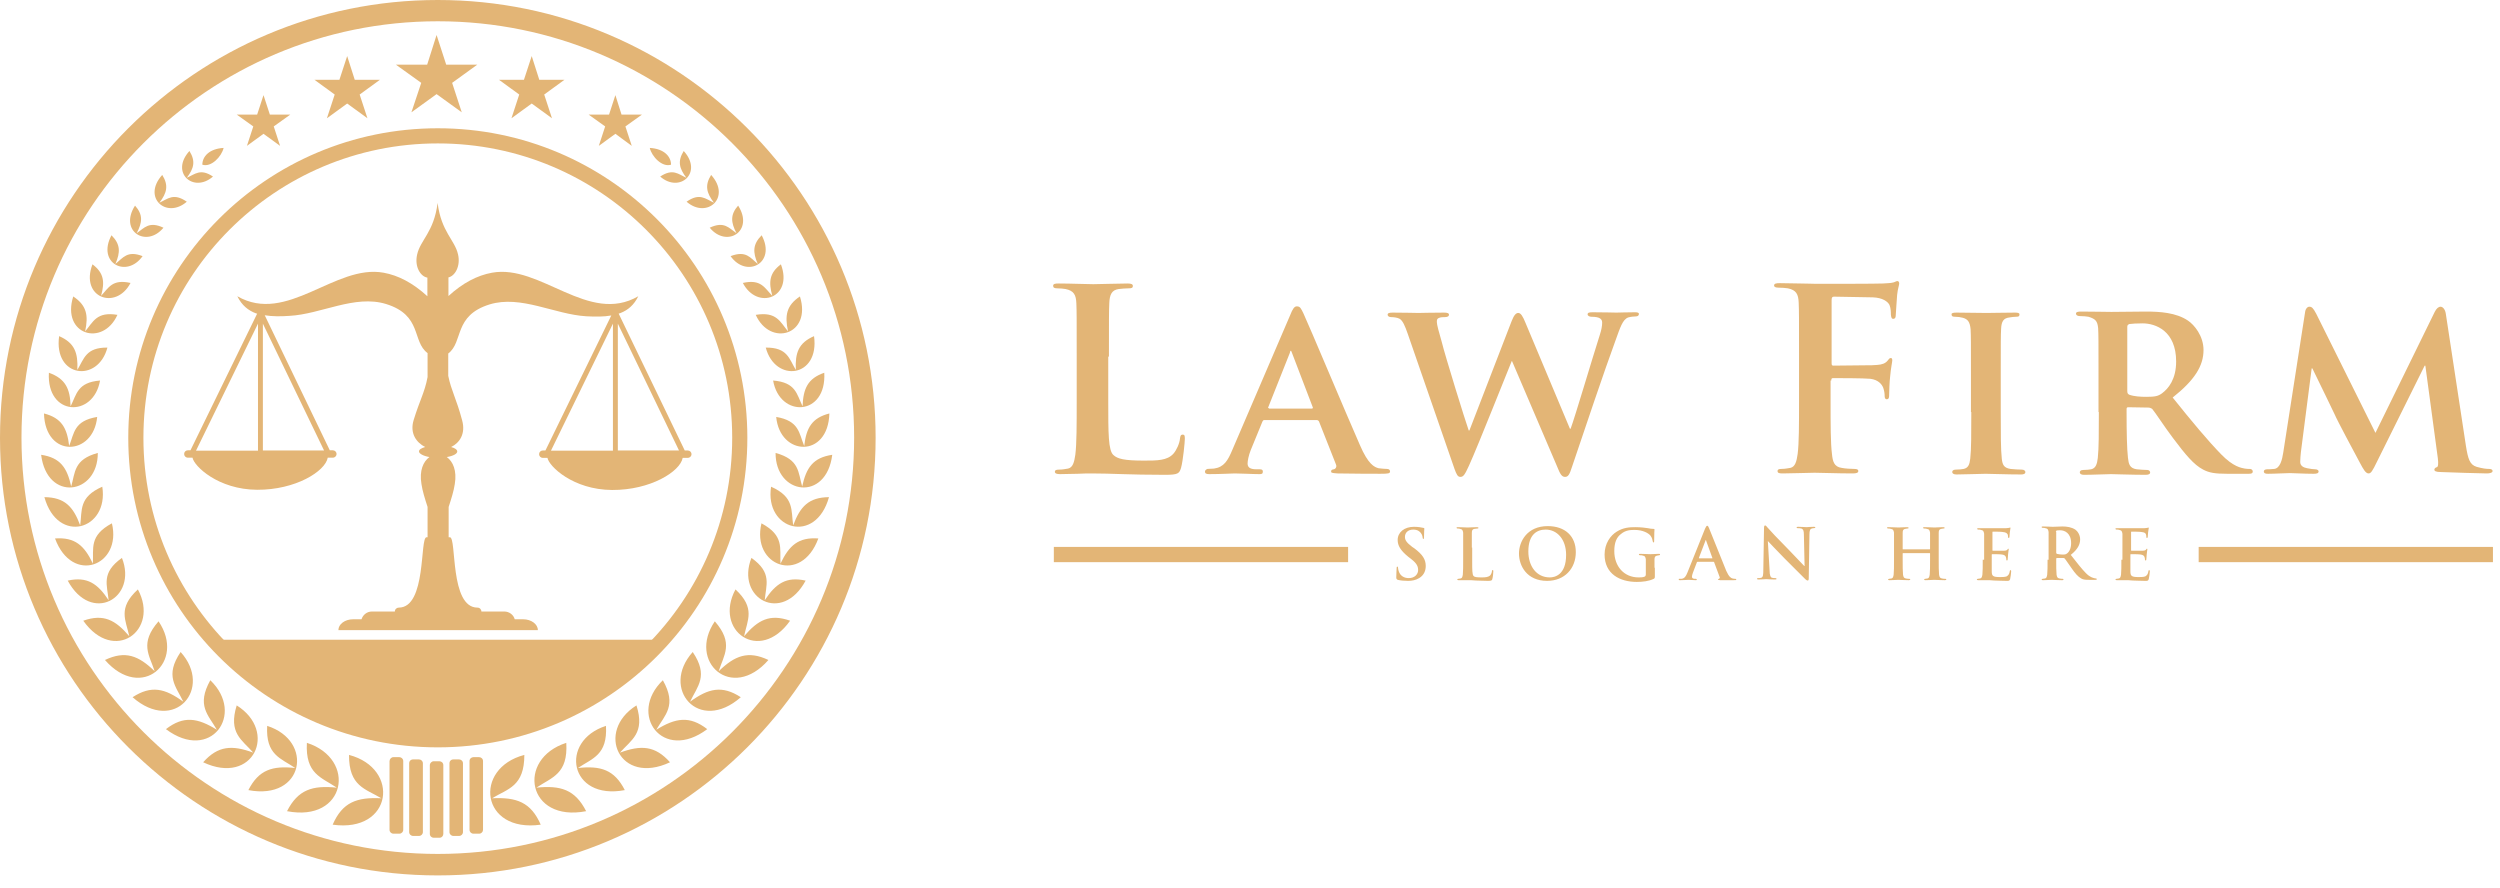 <svg width="169" height="60" viewBox="0 0 169 60" fill="none" xmlns="http://www.w3.org/2000/svg">
<g id="logo">
<g id="Group">
<path id="Vector" fill-rule="evenodd" clip-rule="evenodd" d="M31.242 28.42C30.841 26.913 30.509 26.429 30.301 25.405V23.898C31.339 23.11 30.647 21.34 33.095 20.579C35.211 19.929 37.493 21.256 39.637 21.381C40.231 21.409 40.798 21.422 41.324 21.326L36.871 30.453H36.691C36.553 30.453 36.442 30.564 36.442 30.702C36.442 30.841 36.553 30.951 36.691 30.951H37.009C37.106 31.518 38.738 33.109 41.379 33.123C43.965 33.136 45.984 31.878 46.15 30.951H46.496C46.635 30.951 46.745 30.841 46.745 30.702C46.745 30.564 46.635 30.453 46.496 30.453H46.289L41.822 21.201L41.946 21.16C42.444 20.966 42.859 20.62 43.149 20.026C39.789 21.976 36.539 17.841 33.261 18.435C32.265 18.615 31.283 19.127 30.315 20.012V18.753C30.758 18.657 31.145 17.993 30.965 17.204C30.744 16.209 29.831 15.683 29.582 13.719C29.333 15.697 28.421 16.209 28.199 17.204C28.006 18.034 28.434 18.698 28.891 18.767V20.026C27.909 19.127 26.927 18.615 25.931 18.435C22.653 17.841 19.403 21.962 16.043 20.026C16.347 20.648 16.79 20.994 17.315 21.187L17.384 21.201L12.876 30.44H12.696C12.558 30.44 12.447 30.55 12.447 30.689C12.447 30.827 12.558 30.938 12.696 30.938H13.014C13.111 31.505 14.743 33.095 17.384 33.109C19.97 33.123 21.99 31.864 22.156 30.938H22.501C22.64 30.938 22.75 30.827 22.75 30.689C22.75 30.55 22.64 30.44 22.501 30.44H22.294L17.896 21.312C18.408 21.395 18.975 21.395 19.555 21.353C21.699 21.243 23.981 19.901 26.097 20.551C28.559 21.312 27.84 23.082 28.904 23.87V25.488C28.711 26.526 28.379 27.037 27.964 28.393C27.688 29.292 28.144 29.914 28.739 30.218C28.476 30.301 28.324 30.384 28.324 30.523C28.324 30.661 28.614 30.827 29.029 30.896C28.614 31.2 28.337 31.809 28.49 32.721C28.559 33.192 28.725 33.717 28.904 34.27V36.317H28.835C28.365 36.317 28.849 41.075 26.954 41.075C26.816 41.075 26.692 41.185 26.692 41.338H25.143C24.811 41.338 24.534 41.559 24.438 41.863H23.87C23.317 41.863 22.875 42.195 22.875 42.596H36.359C36.359 42.195 35.916 41.863 35.363 41.863H34.796C34.713 41.559 34.423 41.338 34.091 41.338H32.542C32.542 41.199 32.431 41.075 32.279 41.075C30.384 41.075 30.882 36.317 30.412 36.317H30.329V34.27C30.509 33.717 30.675 33.192 30.744 32.721C30.896 31.809 30.619 31.2 30.205 30.896C30.633 30.827 30.91 30.675 30.91 30.523C30.91 30.398 30.758 30.288 30.495 30.218C31.062 29.942 31.491 29.333 31.242 28.42ZM41.434 21.312V21.879L37.244 30.467H41.434V21.312ZM41.766 21.215V21.879L45.901 30.453H41.766V21.215ZM17.44 21.229V21.879L13.249 30.467H17.44V21.229ZM17.771 21.312V21.879L21.907 30.453H17.771V21.312Z" fill="#E3B576"/>
<path id="Vector_2" fill-rule="evenodd" clip-rule="evenodd" d="M29.596 59.178C13.249 59.178 0 45.929 0 29.596C0 13.263 13.249 0 29.596 0C45.943 0 59.192 13.249 59.192 29.596C59.192 45.943 45.929 59.178 29.596 59.178ZM29.596 1.438C14.051 1.438 1.452 14.037 1.452 29.582C1.452 45.127 14.051 57.726 29.596 57.726C45.141 57.726 57.74 45.127 57.74 29.582C57.74 14.037 45.141 1.438 29.596 1.438Z" fill="#E3B576"/>
<path id="Vector_3" fill-rule="evenodd" clip-rule="evenodd" d="M29.596 50.521C18.034 50.521 8.671 41.158 8.671 29.596C8.671 18.034 18.034 8.671 29.596 8.671C41.158 8.671 50.521 18.034 50.521 29.596C50.521 41.144 41.144 50.521 29.596 50.521ZM29.596 9.695C18.601 9.695 9.695 18.601 9.695 29.596C9.695 40.591 18.601 49.497 29.596 49.497C40.591 49.497 49.497 40.591 49.497 29.596C49.497 18.601 40.591 9.695 29.596 9.695Z" fill="#E3B576"/>
<path id="Vector_4" fill-rule="evenodd" clip-rule="evenodd" d="M25.779 53.964C24.119 53.881 23.151 54.227 22.488 55.748C26.54 56.315 27.079 51.945 23.594 51.032C23.58 53.162 24.7 53.314 25.779 53.964ZM4.771 27.466C4.744 26.277 4.426 25.599 3.305 25.198C3.139 28.144 6.32 28.268 6.763 25.724C5.228 25.848 5.186 26.65 4.771 27.466ZM32.002 51.184H32.39C32.528 51.184 32.652 51.295 32.652 51.447V56.094C32.652 56.232 32.542 56.357 32.39 56.357H32.002C31.864 56.357 31.74 56.246 31.74 56.094V51.447C31.74 51.295 31.864 51.184 32.002 51.184ZM30.647 51.337H31.034C31.173 51.337 31.297 51.447 31.297 51.599V56.246C31.297 56.385 31.186 56.509 31.034 56.509H30.647C30.509 56.509 30.384 56.398 30.384 56.246V51.599C30.384 51.447 30.495 51.337 30.647 51.337ZM29.319 51.461H29.707C29.845 51.461 29.969 51.572 29.969 51.724V56.371C29.969 56.509 29.859 56.633 29.707 56.633H29.319C29.181 56.633 29.057 56.523 29.057 56.371V51.724C29.057 51.586 29.181 51.461 29.319 51.461ZM27.923 51.337H28.324C28.462 51.337 28.587 51.447 28.587 51.599V56.246C28.587 56.385 28.476 56.509 28.324 56.509H27.923C27.784 56.509 27.66 56.398 27.66 56.246V51.599C27.66 51.447 27.77 51.337 27.923 51.337ZM26.595 51.184H26.996C27.134 51.184 27.259 51.295 27.259 51.447V56.094C27.259 56.232 27.148 56.357 26.996 56.357H26.595C26.457 56.357 26.332 56.246 26.332 56.094V51.447C26.346 51.295 26.457 51.184 26.595 51.184ZM49.788 15.766C49.401 15.033 49.359 14.508 49.898 13.899C51.005 15.628 49.124 16.79 47.976 15.393C48.958 14.936 49.262 15.406 49.788 15.766ZM48.266 13.705C47.755 13.042 47.63 12.53 48.073 11.825C49.456 13.36 47.782 14.826 46.413 13.636C47.298 13.014 47.686 13.443 48.266 13.705ZM43.924 9.999C44.892 10.054 45.362 10.58 45.362 11.133C44.767 11.327 44.062 10.594 43.924 9.999ZM46.399 12.018C45.915 11.382 45.791 10.898 46.22 10.207C47.547 11.672 45.943 13.083 44.629 11.935C45.487 11.368 45.846 11.769 46.399 12.018ZM51.226 17.841C50.88 17.052 50.88 16.513 51.489 15.904C52.498 17.785 50.465 18.836 49.387 17.315C50.438 16.914 50.714 17.426 51.226 17.841ZM52.208 19.998C51.945 19.058 52.014 18.449 52.789 17.868C53.646 20.122 51.198 21.008 50.216 19.127C51.447 18.85 51.682 19.459 52.208 19.998ZM53.273 22.404C53.038 21.326 53.162 20.648 54.075 20.04C54.891 22.64 52.07 23.469 51.088 21.284C52.498 21.049 52.733 21.754 53.273 22.404ZM53.798 25.005C53.743 23.857 53.978 23.179 55.029 22.723C55.416 25.53 52.402 25.903 51.765 23.497C53.245 23.483 53.342 24.258 53.798 25.005ZM54.255 27.466C54.296 26.277 54.6 25.585 55.721 25.198C55.887 28.144 52.706 28.268 52.263 25.724C53.812 25.848 53.854 26.65 54.255 27.466ZM54.365 30.149C54.504 28.932 54.877 28.255 56.066 27.95C55.983 30.993 52.72 30.841 52.471 28.185C54.033 28.448 54.006 29.278 54.365 30.149ZM54.227 32.888C54.504 31.615 54.96 30.938 56.26 30.744C55.859 33.952 52.415 33.455 52.429 30.619C54.061 31.062 53.95 31.933 54.227 32.888ZM53.619 35.515C54.089 34.243 54.67 33.62 56.039 33.607C55.14 36.843 51.669 35.819 52.125 32.901C53.715 33.607 53.467 34.492 53.619 35.515ZM52.761 38.101C53.342 36.87 53.978 36.303 55.32 36.4C54.158 39.553 50.783 38.24 51.475 35.377C53.024 36.207 52.706 37.064 52.761 38.101ZM51.696 40.577C52.443 39.443 53.148 38.959 54.462 39.249C52.872 42.209 49.718 40.453 50.797 37.714C52.222 38.724 51.779 39.54 51.696 40.577ZM50.299 43.011C51.24 41.905 52.042 41.476 53.411 41.96C51.337 44.892 48.225 42.624 49.719 39.844C51.088 41.116 50.521 41.918 50.299 43.011ZM48.584 45.376C49.677 44.311 50.576 43.965 51.945 44.615C49.47 47.45 46.455 44.74 48.322 42.001C49.622 43.495 48.93 44.27 48.584 45.376ZM46.648 47.437C47.879 46.538 48.806 46.303 50.078 47.132C47.243 49.622 44.615 46.538 46.828 44.076C47.921 45.694 47.146 46.386 46.648 47.437ZM44.366 49.331C45.666 48.529 46.607 48.363 47.81 49.29C44.795 51.558 42.416 48.28 44.809 45.984C45.777 47.699 44.947 48.322 44.366 49.331ZM41.905 50.88C43.329 50.355 44.283 50.396 45.293 51.53C41.877 53.135 40.217 49.442 43.025 47.685C43.62 49.566 42.679 50.009 41.905 50.88ZM39.069 51.917C40.605 51.752 41.531 52.028 42.237 53.411C38.489 54.13 37.77 50.092 40.964 49.069C41.075 51.046 40.051 51.254 39.069 51.917ZM36.262 53.245C37.894 53.079 38.876 53.37 39.623 54.836C35.64 55.61 34.879 51.309 38.281 50.216C38.406 52.332 37.313 52.54 36.262 53.245ZM33.261 53.964C34.92 53.881 35.889 54.227 36.553 55.748C32.5 56.315 31.961 51.945 35.446 51.032C35.446 53.162 34.34 53.314 33.261 53.964ZM9.238 15.766C9.626 15.033 9.681 14.521 9.128 13.899C8.021 15.628 9.902 16.79 11.05 15.393C10.068 14.936 9.764 15.406 9.238 15.766ZM10.774 13.705C11.285 13.042 11.41 12.53 10.967 11.825C9.584 13.36 11.258 14.826 12.627 13.636C11.728 13.014 11.354 13.443 10.774 13.705ZM15.116 9.999C14.148 10.054 13.678 10.58 13.678 11.133C14.273 11.327 14.978 10.594 15.116 9.999ZM12.627 12.018C13.111 11.382 13.235 10.898 12.806 10.207C11.479 11.672 13.083 13.083 14.397 11.935C13.553 11.368 13.194 11.769 12.627 12.018ZM7.8 17.841C8.146 17.052 8.146 16.513 7.537 15.904C6.528 17.785 8.561 18.836 9.639 17.315C8.602 16.914 8.326 17.426 7.8 17.841ZM6.832 19.998C7.095 19.058 7.026 18.449 6.251 17.868C5.394 20.122 7.842 21.008 8.824 19.127C7.579 18.85 7.344 19.459 6.832 19.998ZM5.753 22.404C5.988 21.326 5.864 20.648 4.951 20.04C4.135 22.64 6.956 23.469 7.938 21.284C6.528 21.049 6.306 21.754 5.753 22.404ZM5.228 25.005C5.283 23.857 5.048 23.179 3.997 22.723C3.61 25.53 6.625 25.903 7.261 23.497C5.795 23.483 5.684 24.258 5.228 25.005ZM4.675 30.149C4.536 28.932 4.163 28.255 2.973 27.95C3.056 30.993 6.32 30.841 6.569 28.185C4.993 28.448 5.02 29.278 4.675 30.149ZM4.813 32.888C4.536 31.615 4.08 30.938 2.78 30.744C3.181 33.952 6.625 33.455 6.611 30.619C4.979 31.062 5.089 31.933 4.813 32.888ZM5.421 35.515C4.951 34.243 4.37 33.62 3.001 33.607C3.9 36.843 7.371 35.819 6.915 32.901C5.311 33.607 5.56 34.492 5.421 35.515ZM6.279 38.101C5.698 36.87 5.062 36.303 3.72 36.4C4.882 39.553 8.256 38.24 7.565 35.377C6.016 36.207 6.334 37.064 6.279 38.101ZM7.344 40.577C6.597 39.443 5.892 38.959 4.578 39.249C6.168 42.209 9.321 40.453 8.243 37.714C6.818 38.724 7.247 39.54 7.344 40.577ZM8.741 43.011C7.8 41.905 6.998 41.476 5.629 41.96C7.703 44.892 10.815 42.624 9.321 39.844C7.938 41.116 8.505 41.918 8.741 43.011ZM10.455 45.376C9.363 44.311 8.464 43.965 7.095 44.615C9.57 47.45 12.585 44.74 10.718 42.001C9.418 43.495 10.096 44.27 10.455 45.376ZM12.392 47.437C11.161 46.538 10.234 46.303 8.962 47.132C11.797 49.622 14.425 46.538 12.212 44.076C11.119 45.694 11.894 46.386 12.392 47.437ZM14.66 49.331C13.36 48.529 12.419 48.363 11.216 49.29C14.231 51.558 16.61 48.28 14.217 45.984C13.263 47.699 14.079 48.322 14.66 49.331ZM17.122 50.88C15.697 50.355 14.743 50.396 13.733 51.53C17.135 53.135 18.809 49.442 16.001 47.685C15.42 49.566 16.361 50.009 17.122 50.88ZM19.957 51.917C18.422 51.752 17.495 52.028 16.79 53.411C20.537 54.13 21.257 50.092 18.062 49.069C17.951 51.046 18.988 51.254 19.957 51.917ZM22.764 53.245C21.132 53.079 20.15 53.37 19.403 54.836C23.386 55.61 24.147 51.309 20.745 50.216C20.634 52.332 21.727 52.54 22.764 53.245Z" fill="#E3B576"/>
<path id="Vector_5" fill-rule="evenodd" clip-rule="evenodd" d="M29.513 2.365L30.163 4.37H32.265L30.564 5.601L31.214 7.592L29.513 6.362L27.812 7.592L28.476 5.601L26.761 4.37H28.877L29.513 2.365Z" fill="#E3B576"/>
<path id="Vector_6" fill-rule="evenodd" clip-rule="evenodd" d="M35.944 3.79L36.456 5.394H38.157L36.788 6.39L37.313 7.994L35.944 6.998L34.575 7.994L35.1 6.39L33.731 5.394H35.419L35.944 3.79Z" fill="#E3B576"/>
<path id="Vector_7" fill-rule="evenodd" clip-rule="evenodd" d="M23.469 3.79L22.944 5.394H21.257L22.626 6.39L22.1 7.994L23.469 6.998L24.838 7.994L24.313 6.39L25.682 5.394H23.981L23.469 3.79Z" fill="#E3B576"/>
<path id="Vector_8" fill-rule="evenodd" clip-rule="evenodd" d="M41.6 6.431L42.015 7.745H43.398L42.278 8.547L42.707 9.86L41.6 9.045L40.48 9.86L40.909 8.547L39.789 7.745H41.172L41.6 6.431Z" fill="#E3B576"/>
<path id="Vector_9" fill-rule="evenodd" clip-rule="evenodd" d="M17.813 6.431L17.384 7.745H16.001L17.122 8.547L16.693 9.86L17.813 9.045L18.933 9.86L18.505 8.547L19.625 7.745H18.242L17.813 6.431Z" fill="#E3B576"/>
<path id="Vector_10" fill-rule="evenodd" clip-rule="evenodd" d="M44.325 43.246H14.867C18.574 47.146 23.801 49.566 29.596 49.566C35.391 49.566 40.618 47.132 44.325 43.246Z" fill="#E3B576"/>
</g>
<g id="Group 2">
<path id="Vector_11" fill-rule="evenodd" clip-rule="evenodd" d="M74.964 24.108C74.964 21.53 74.964 21.038 74.988 20.5C75.011 19.914 75.152 19.609 75.62 19.539C75.831 19.515 76.089 19.492 76.276 19.492C76.487 19.492 76.581 19.469 76.581 19.328C76.581 19.211 76.464 19.164 76.23 19.164C75.573 19.164 74.332 19.211 73.91 19.211C73.441 19.211 72.387 19.164 71.567 19.164C71.309 19.164 71.192 19.188 71.192 19.328C71.192 19.445 71.286 19.492 71.473 19.492C71.684 19.492 71.895 19.515 72.035 19.539C72.598 19.656 72.738 19.937 72.762 20.5C72.785 21.038 72.785 21.53 72.785 24.108V27.107C72.785 28.677 72.785 30.012 72.692 30.739C72.621 31.231 72.528 31.606 72.2 31.676C72.035 31.7 71.848 31.746 71.59 31.746C71.379 31.746 71.309 31.793 71.309 31.887C71.309 32.004 71.426 32.051 71.661 32.051C72.012 32.051 72.434 32.028 72.832 32.028C73.231 32.004 73.605 32.004 73.793 32.004C74.496 32.004 75.105 32.028 75.878 32.051C76.651 32.074 77.518 32.098 78.76 32.098C79.65 32.098 79.721 32.004 79.838 31.629C79.978 31.137 80.096 29.848 80.096 29.661C80.096 29.45 80.072 29.38 79.955 29.38C79.814 29.38 79.791 29.474 79.768 29.638C79.744 29.966 79.533 30.434 79.323 30.669C78.901 31.137 78.221 31.137 77.331 31.137C75.995 31.137 75.55 31.02 75.269 30.762C74.918 30.458 74.918 29.286 74.918 27.107V24.108H74.964Z" fill="#E3B576"/>
<path id="Vector_12" fill-rule="evenodd" clip-rule="evenodd" d="M88.999 28.396C89.07 28.396 89.117 28.419 89.163 28.489L90.311 31.395C90.382 31.559 90.288 31.699 90.171 31.723C90.007 31.746 89.983 31.793 89.983 31.887C89.983 31.981 90.147 31.981 90.429 32.004C91.694 32.027 92.772 32.027 93.311 32.027C93.873 32.027 93.967 32.004 93.967 31.863C93.967 31.77 93.896 31.699 93.756 31.699C93.592 31.699 93.404 31.676 93.193 31.653C92.912 31.582 92.49 31.395 91.928 30.083C90.968 27.904 88.484 21.976 88.109 21.179C87.945 20.851 87.898 20.71 87.664 20.71C87.5 20.71 87.383 20.875 87.219 21.296L83.306 30.411C83.001 31.137 82.743 31.582 82.064 31.676C81.923 31.676 81.759 31.699 81.619 31.699C81.501 31.746 81.455 31.817 81.455 31.887C81.455 32.004 81.548 32.051 81.736 32.051C82.509 32.051 83.329 32.004 83.47 32.004C83.938 32.004 84.641 32.051 85.133 32.051C85.297 32.051 85.368 32.028 85.368 31.887C85.368 31.793 85.344 31.723 85.157 31.723H84.922C84.454 31.723 84.337 31.559 84.337 31.325C84.337 31.16 84.407 30.786 84.547 30.434L85.344 28.489C85.391 28.419 85.391 28.396 85.485 28.396H88.999ZM85.789 27.599C85.743 27.599 85.696 27.576 85.743 27.505L87.195 23.85C87.195 23.803 87.219 23.71 87.266 23.71C87.289 23.71 87.312 23.803 87.336 23.85L88.742 27.529C88.765 27.576 88.742 27.622 88.671 27.622H85.789V27.599Z" fill="#E3B576"/>
<path id="Vector_13" fill-rule="evenodd" clip-rule="evenodd" d="M98.325 31.7C98.465 32.074 98.536 32.238 98.723 32.238C98.934 32.238 99.028 32.074 99.309 31.465C99.918 30.13 101.933 25.022 102.191 24.413H102.214L105.26 31.535C105.471 32.074 105.588 32.238 105.799 32.238C106.01 32.238 106.104 32.074 106.268 31.559C106.994 29.403 108.541 24.811 109.22 22.983C109.525 22.14 109.689 21.601 110.064 21.46C110.228 21.413 110.438 21.39 110.579 21.39C110.72 21.39 110.79 21.32 110.79 21.226C110.79 21.132 110.696 21.109 110.509 21.109C110.017 21.109 109.361 21.132 109.267 21.132C109.126 21.132 108.447 21.109 107.674 21.109C107.439 21.109 107.322 21.132 107.322 21.25C107.322 21.343 107.439 21.413 107.58 21.413C108.166 21.413 108.306 21.578 108.306 21.812C108.306 22.023 108.259 22.304 108.142 22.655C107.603 24.342 106.479 28.162 106.174 28.982H106.127L103.128 21.835C102.941 21.367 102.8 21.156 102.636 21.156C102.495 21.156 102.355 21.273 102.191 21.695L99.332 29.099H99.285C99.051 28.443 97.692 24.061 97.458 23.101C97.27 22.444 97.13 21.952 97.13 21.765C97.13 21.601 97.153 21.531 97.294 21.484C97.411 21.437 97.552 21.437 97.669 21.437C97.833 21.437 97.95 21.39 97.95 21.273C97.95 21.179 97.856 21.132 97.622 21.132C96.755 21.132 96.029 21.156 95.888 21.156C95.747 21.156 94.927 21.132 94.154 21.132C93.943 21.132 93.803 21.156 93.803 21.273C93.803 21.367 93.896 21.437 94.037 21.437C94.178 21.437 94.459 21.46 94.623 21.554C94.834 21.695 94.974 22.023 95.162 22.562L98.325 31.7Z" fill="#E3B576"/>
<path id="Vector_14" fill-rule="evenodd" clip-rule="evenodd" d="M123.794 25.725C123.794 25.607 123.817 25.561 123.911 25.561C124.192 25.561 125.996 25.561 126.441 25.607C126.98 25.678 127.215 25.982 127.308 26.217C127.379 26.427 127.402 26.615 127.402 26.756C127.402 26.873 127.426 26.99 127.543 26.99C127.707 26.99 127.707 26.826 127.707 26.662C127.707 26.545 127.73 25.771 127.777 25.42C127.824 24.881 127.918 24.459 127.918 24.366C127.918 24.272 127.894 24.202 127.824 24.202C127.73 24.202 127.683 24.272 127.613 24.366C127.449 24.576 127.215 24.647 126.887 24.67C126.652 24.694 126.418 24.694 126.113 24.694L123.934 24.717C123.841 24.717 123.817 24.67 123.817 24.553V20.289C123.817 20.101 123.864 20.054 123.981 20.054L126.605 20.101C127.262 20.125 127.613 20.382 127.73 20.617C127.824 20.851 127.824 21.132 127.824 21.273C127.847 21.46 127.871 21.554 127.988 21.554C128.105 21.554 128.152 21.46 128.152 21.32C128.175 21.109 128.222 20.101 128.246 19.937C128.292 19.492 128.386 19.281 128.386 19.164C128.386 19.07 128.339 19 128.269 19C128.175 19 128.105 19.07 127.988 19.094C127.824 19.141 127.613 19.141 127.285 19.164C126.887 19.187 123.442 19.187 122.786 19.187C122.552 19.187 122.154 19.164 121.708 19.164C121.263 19.164 120.771 19.141 120.326 19.141C120.068 19.141 119.928 19.164 119.928 19.305C119.928 19.398 120.045 19.445 120.209 19.445C120.443 19.445 120.748 19.469 120.865 19.492C121.427 19.609 121.568 19.89 121.591 20.453C121.615 20.992 121.615 21.484 121.615 24.061V27.06C121.615 28.7 121.615 29.965 121.521 30.692C121.451 31.184 121.357 31.559 121.029 31.629C120.865 31.652 120.678 31.699 120.42 31.699C120.232 31.699 120.162 31.746 120.162 31.84C120.162 31.981 120.279 32.004 120.514 32.004C121.17 32.004 122.224 31.957 122.669 31.957C123.114 31.957 124.192 32.004 125.246 32.004C125.504 32.004 125.621 31.957 125.621 31.84C125.621 31.746 125.551 31.699 125.34 31.699C125.106 31.699 124.731 31.676 124.497 31.629C123.981 31.559 123.888 31.184 123.841 30.692C123.747 29.965 123.747 28.7 123.747 27.06V25.725H123.794Z" fill="#E3B576"/>
<path id="Vector_15" fill-rule="evenodd" clip-rule="evenodd" d="M133.26 27.857C133.26 29.263 133.26 30.411 133.19 30.997C133.143 31.418 133.049 31.629 132.744 31.7C132.604 31.723 132.44 31.746 132.205 31.746C132.018 31.746 131.971 31.84 131.971 31.91C131.971 32.004 132.065 32.074 132.252 32.074C132.838 32.074 133.869 32.028 134.22 32.028C134.619 32.028 135.65 32.074 136.634 32.074C136.798 32.074 136.915 32.028 136.915 31.91C136.915 31.84 136.845 31.746 136.681 31.746C136.47 31.746 136.118 31.723 135.907 31.7C135.462 31.629 135.369 31.418 135.322 31.02C135.251 30.411 135.251 29.239 135.251 27.857V25.303C135.251 23.101 135.251 22.702 135.275 22.234C135.298 21.718 135.439 21.507 135.837 21.46C136.001 21.437 136.118 21.413 136.282 21.413C136.446 21.413 136.517 21.39 136.517 21.25C136.517 21.156 136.4 21.132 136.212 21.132C135.626 21.132 134.666 21.156 134.291 21.156C133.869 21.156 132.838 21.132 132.276 21.132C132.041 21.132 131.924 21.156 131.924 21.25C131.924 21.39 132.018 21.413 132.159 21.413C132.346 21.413 132.533 21.437 132.697 21.484C133.025 21.578 133.166 21.765 133.213 22.257C133.236 22.726 133.236 23.124 133.236 25.326V27.857H133.26Z" fill="#E3B576"/>
<path id="Vector_16" fill-rule="evenodd" clip-rule="evenodd" d="M141.882 27.857C141.882 29.192 141.882 30.317 141.812 30.95C141.765 31.372 141.671 31.653 141.367 31.723C141.226 31.746 141.062 31.77 140.828 31.77C140.64 31.77 140.594 31.863 140.594 31.934C140.594 32.028 140.687 32.098 140.875 32.098C141.461 32.098 142.421 32.051 142.702 32.051C142.913 32.051 144.155 32.098 145.045 32.098C145.233 32.098 145.35 32.051 145.35 31.934C145.35 31.863 145.28 31.77 145.163 31.77C144.975 31.77 144.647 31.746 144.436 31.723C143.968 31.653 143.897 31.372 143.85 30.95C143.78 30.34 143.757 29.216 143.757 27.857V27.646C143.757 27.552 143.804 27.529 143.874 27.529L145.209 27.552C145.303 27.552 145.397 27.576 145.491 27.646C145.678 27.857 146.311 28.841 146.896 29.614C147.74 30.739 148.302 31.418 148.935 31.746C149.333 31.957 149.732 32.028 150.575 32.028H152.004C152.192 32.028 152.286 32.004 152.286 31.863C152.286 31.793 152.215 31.7 152.098 31.7C151.981 31.7 151.887 31.7 151.747 31.676C151.512 31.629 150.973 31.559 150.153 30.715C149.263 29.802 148.185 28.513 146.873 26.873C148.349 25.701 148.958 24.741 148.958 23.663C148.958 22.702 148.326 21.952 147.904 21.671C147.107 21.132 146.006 21.062 145.069 21.062C144.6 21.062 143.241 21.085 142.726 21.085C142.421 21.085 141.461 21.062 140.687 21.062C140.476 21.062 140.336 21.085 140.336 21.203C140.336 21.296 140.43 21.367 140.594 21.367C140.804 21.367 141.062 21.39 141.179 21.413C141.648 21.554 141.789 21.695 141.835 22.187C141.859 22.655 141.859 23.054 141.859 25.256V27.857H141.882ZM143.804 22.116C143.804 21.999 143.827 21.952 143.944 21.905C144.108 21.882 144.46 21.859 144.835 21.859C145.725 21.859 147.107 22.374 147.107 24.436C147.107 25.631 146.592 26.264 146.147 26.592C145.889 26.779 145.678 26.826 145.092 26.826C144.717 26.826 144.272 26.802 143.944 26.685C143.85 26.639 143.804 26.592 143.804 26.428V22.116Z" fill="#E3B576"/>
<path id="Vector_17" fill-rule="evenodd" clip-rule="evenodd" d="M154.347 30.598C154.277 31.067 154.136 31.653 153.738 31.699C153.504 31.723 153.387 31.723 153.27 31.723C153.106 31.723 153.035 31.793 153.035 31.863C153.035 32.004 153.152 32.028 153.316 32.028C153.785 32.028 154.511 31.981 154.793 31.981C155.074 31.981 155.753 32.028 156.386 32.028C156.597 32.028 156.737 32.004 156.737 31.863C156.737 31.793 156.644 31.723 156.503 31.723C156.362 31.723 156.222 31.699 155.964 31.653C155.706 31.606 155.495 31.488 155.495 31.231C155.495 30.997 155.519 30.809 155.542 30.551L156.269 24.904H156.316C156.808 25.912 157.698 27.74 157.815 27.997C157.979 28.396 159.174 30.622 159.526 31.278C159.76 31.723 159.924 32.004 160.111 32.004C160.275 32.004 160.369 31.863 160.697 31.184L163.907 24.717H163.954L164.797 30.973C164.844 31.371 164.821 31.559 164.727 31.582C164.633 31.606 164.563 31.676 164.563 31.746C164.563 31.84 164.657 31.91 165.008 31.91C165.594 31.934 167.726 32.004 168.101 32.004C168.312 32.004 168.499 31.957 168.499 31.84C168.499 31.746 168.406 31.699 168.265 31.699C168.078 31.699 167.843 31.676 167.422 31.559C166.953 31.418 166.836 31.02 166.695 30.13L165.336 21.203C165.289 20.898 165.125 20.734 164.985 20.734C164.844 20.734 164.704 20.851 164.587 21.085L160.58 29.263L156.573 21.203C156.362 20.804 156.269 20.734 156.105 20.734C155.987 20.734 155.847 20.875 155.823 21.109L154.347 30.598Z" fill="#E3B576"/>
<path id="Vector_18" fill-rule="evenodd" clip-rule="evenodd" d="M95.185 39.267C95.443 39.267 95.701 39.221 95.935 39.08C96.286 38.869 96.38 38.541 96.38 38.26C96.38 37.815 96.169 37.487 95.607 37.065L95.466 36.971C95.068 36.667 94.974 36.503 94.974 36.292C94.974 36.011 95.185 35.8 95.537 35.8C95.841 35.8 95.982 35.94 96.052 36.034C96.146 36.151 96.169 36.292 96.169 36.339C96.169 36.386 96.193 36.432 96.216 36.432C96.263 36.432 96.263 36.386 96.263 36.292C96.263 35.917 96.286 35.776 96.286 35.729C96.286 35.706 96.263 35.683 96.216 35.683C96.099 35.659 95.888 35.612 95.583 35.612C94.927 35.612 94.482 35.987 94.482 36.503C94.482 36.877 94.67 37.206 95.185 37.627L95.396 37.791C95.794 38.096 95.865 38.307 95.865 38.541C95.865 38.799 95.654 39.08 95.232 39.08C94.951 39.08 94.67 38.963 94.552 38.611C94.529 38.541 94.506 38.424 94.506 38.377C94.506 38.33 94.506 38.307 94.459 38.307C94.412 38.307 94.412 38.354 94.412 38.424C94.412 38.494 94.388 38.775 94.388 39.033C94.388 39.127 94.412 39.15 94.482 39.197C94.693 39.244 94.904 39.267 95.185 39.267ZM99.496 37.018C99.496 36.292 99.496 36.175 99.496 36.011C99.496 35.847 99.543 35.776 99.66 35.753C99.707 35.753 99.801 35.729 99.848 35.729C99.895 35.729 99.942 35.729 99.942 35.683C99.942 35.659 99.918 35.636 99.848 35.636C99.66 35.636 99.309 35.659 99.215 35.659C99.098 35.659 98.793 35.636 98.559 35.636C98.489 35.636 98.465 35.636 98.465 35.683C98.465 35.706 98.489 35.729 98.536 35.729C98.606 35.729 98.653 35.729 98.7 35.753C98.864 35.776 98.887 35.87 98.91 36.011C98.91 36.151 98.91 36.292 98.91 37.018V37.838C98.91 38.283 98.91 38.635 98.887 38.846C98.864 38.986 98.84 39.08 98.746 39.103C98.7 39.103 98.653 39.127 98.582 39.127C98.536 39.127 98.512 39.15 98.512 39.174C98.512 39.197 98.536 39.221 98.606 39.221C98.7 39.221 98.817 39.221 98.934 39.221C99.051 39.221 99.145 39.221 99.192 39.221C99.379 39.221 99.567 39.221 99.778 39.244C99.988 39.244 100.246 39.267 100.574 39.267C100.808 39.267 100.855 39.244 100.879 39.15C100.926 39.01 100.949 38.658 100.949 38.611C100.949 38.565 100.949 38.541 100.902 38.541C100.855 38.541 100.855 38.565 100.855 38.611C100.855 38.705 100.785 38.846 100.738 38.893C100.621 39.01 100.434 39.033 100.176 39.033C99.801 39.033 99.684 39.01 99.614 38.939C99.52 38.846 99.52 38.518 99.52 37.932V37.018H99.496ZM104.581 39.267C105.776 39.267 106.525 38.424 106.525 37.323C106.525 36.245 105.799 35.565 104.628 35.565C103.222 35.565 102.683 36.62 102.683 37.416C102.683 38.26 103.222 39.267 104.581 39.267ZM104.768 39.033C103.854 39.033 103.316 38.26 103.316 37.276C103.316 36.104 103.925 35.8 104.487 35.8C105.26 35.8 105.869 36.456 105.869 37.51C105.869 38.869 105.096 39.033 104.768 39.033ZM111.844 38.377C111.844 38.143 111.844 37.955 111.844 37.815C111.844 37.651 111.891 37.58 112.032 37.557C112.079 37.557 112.125 37.534 112.149 37.534C112.172 37.534 112.219 37.534 112.219 37.487C112.219 37.44 112.196 37.44 112.125 37.44C111.961 37.44 111.727 37.463 111.563 37.463C111.423 37.463 111.118 37.44 110.884 37.44C110.813 37.44 110.79 37.44 110.79 37.487C110.79 37.51 110.813 37.534 110.86 37.534C110.93 37.534 111.001 37.534 111.048 37.557C111.212 37.58 111.235 37.674 111.258 37.815C111.258 37.955 111.258 38.143 111.258 38.377V38.822C111.258 38.893 111.235 38.963 111.165 38.986C111.048 39.033 110.884 39.033 110.766 39.033C109.782 39.033 109.126 38.283 109.126 37.252C109.126 36.667 109.29 36.315 109.571 36.104C109.9 35.823 110.251 35.823 110.509 35.823C111.048 35.823 111.423 36.034 111.563 36.198C111.68 36.339 111.704 36.479 111.727 36.596C111.727 36.643 111.751 36.667 111.774 36.667C111.821 36.667 111.821 36.643 111.821 36.573C111.821 35.987 111.844 35.847 111.844 35.8C111.844 35.776 111.844 35.753 111.774 35.753C111.657 35.753 111.493 35.729 111.399 35.706C111.305 35.683 110.884 35.636 110.556 35.636C110.157 35.636 109.735 35.659 109.29 35.94C108.869 36.198 108.47 36.737 108.47 37.487C108.47 38.799 109.501 39.338 110.649 39.338C111.024 39.338 111.469 39.291 111.797 39.127C111.844 39.103 111.868 39.08 111.868 38.963V38.377H111.844ZM115.827 37.979C115.851 37.979 115.874 37.979 115.874 38.002L116.249 39.01C116.273 39.057 116.249 39.103 116.202 39.127C116.155 39.127 116.132 39.15 116.132 39.174C116.132 39.197 116.179 39.197 116.273 39.221C116.648 39.221 116.999 39.221 117.163 39.221C117.327 39.221 117.374 39.221 117.374 39.174C117.374 39.15 117.35 39.127 117.304 39.127C117.257 39.127 117.186 39.127 117.116 39.103C117.022 39.08 116.882 39.01 116.694 38.588C116.39 37.862 115.64 35.94 115.523 35.683C115.476 35.565 115.453 35.542 115.406 35.542C115.359 35.542 115.335 35.589 115.265 35.729L114.07 38.705C113.976 38.939 113.883 39.103 113.672 39.127C113.625 39.127 113.578 39.127 113.531 39.127C113.484 39.127 113.484 39.127 113.484 39.174C113.484 39.221 113.508 39.221 113.578 39.221C113.812 39.221 114.094 39.197 114.14 39.197C114.281 39.197 114.492 39.221 114.633 39.221C114.679 39.221 114.703 39.221 114.703 39.174C114.703 39.15 114.679 39.127 114.633 39.127H114.562C114.422 39.127 114.375 39.057 114.375 38.986C114.375 38.939 114.398 38.822 114.445 38.705L114.703 38.026C114.703 38.002 114.726 37.979 114.75 37.979H115.827V37.979ZM114.867 37.745C114.843 37.745 114.843 37.721 114.843 37.721L115.289 36.55C115.289 36.526 115.312 36.503 115.312 36.503C115.335 36.503 115.335 36.526 115.335 36.55L115.757 37.721C115.757 37.745 115.757 37.745 115.734 37.745H114.867ZM119.506 36.573C119.6 36.667 120.139 37.252 120.654 37.768C121.146 38.26 121.755 38.869 122.037 39.15C122.083 39.197 122.154 39.244 122.201 39.244C122.247 39.244 122.271 39.197 122.271 39.103L122.318 36.128C122.318 35.87 122.365 35.753 122.482 35.729C122.529 35.706 122.575 35.706 122.622 35.706C122.669 35.706 122.716 35.683 122.716 35.659C122.716 35.612 122.669 35.612 122.599 35.612C122.365 35.612 122.177 35.636 122.13 35.636C122.037 35.636 121.802 35.612 121.568 35.612C121.498 35.612 121.451 35.612 121.451 35.659C121.451 35.683 121.474 35.706 121.521 35.706C121.591 35.706 121.709 35.706 121.779 35.729C121.896 35.776 121.943 35.87 121.943 36.151L121.99 38.26H121.966C121.896 38.19 121.24 37.51 120.935 37.182C120.256 36.503 119.53 35.729 119.483 35.659C119.412 35.565 119.365 35.519 119.319 35.519C119.272 35.519 119.248 35.589 119.248 35.683L119.201 38.471C119.201 38.893 119.178 39.01 119.061 39.057C118.991 39.08 118.92 39.08 118.85 39.08C118.803 39.08 118.78 39.08 118.78 39.127C118.78 39.174 118.827 39.174 118.873 39.174C119.108 39.174 119.342 39.15 119.389 39.15C119.483 39.15 119.67 39.174 119.975 39.174C120.045 39.174 120.092 39.174 120.092 39.127C120.092 39.103 120.068 39.08 120.022 39.08C119.951 39.08 119.858 39.08 119.787 39.057C119.694 39.033 119.623 38.893 119.623 38.541L119.506 36.573ZM128.644 37.135C128.621 37.135 128.621 37.135 128.621 37.112V37.018C128.621 36.292 128.621 36.175 128.621 36.011C128.621 35.847 128.667 35.776 128.785 35.753C128.831 35.753 128.878 35.729 128.925 35.729C128.972 35.729 129.019 35.729 129.019 35.683C129.019 35.659 128.995 35.636 128.925 35.636C128.738 35.636 128.433 35.659 128.339 35.659C128.222 35.659 127.918 35.636 127.66 35.636C127.59 35.636 127.566 35.636 127.566 35.683C127.566 35.706 127.59 35.729 127.637 35.729C127.707 35.729 127.777 35.729 127.824 35.753C127.988 35.776 128.011 35.87 128.035 36.011C128.035 36.151 128.035 36.292 128.035 37.018V37.838C128.035 38.283 128.035 38.635 128.011 38.846C127.988 38.986 127.965 39.08 127.871 39.103C127.824 39.103 127.777 39.127 127.707 39.127C127.66 39.127 127.637 39.15 127.637 39.174C127.637 39.197 127.66 39.221 127.73 39.221C127.918 39.221 128.222 39.197 128.316 39.197C128.457 39.197 128.738 39.221 129.042 39.221C129.089 39.221 129.136 39.197 129.136 39.174C129.136 39.15 129.113 39.127 129.066 39.127C128.995 39.127 128.902 39.127 128.831 39.103C128.691 39.08 128.667 38.986 128.644 38.846C128.621 38.635 128.621 38.26 128.621 37.838V37.416C128.621 37.393 128.644 37.393 128.644 37.393H130.448C130.472 37.393 130.472 37.393 130.472 37.416V37.838C130.472 38.283 130.472 38.635 130.448 38.846C130.425 38.986 130.401 39.08 130.308 39.103C130.261 39.103 130.214 39.127 130.144 39.127C130.097 39.127 130.073 39.15 130.073 39.174C130.073 39.197 130.097 39.221 130.167 39.221C130.354 39.221 130.659 39.197 130.753 39.197C130.893 39.197 131.175 39.221 131.479 39.221C131.526 39.221 131.573 39.197 131.573 39.174C131.573 39.15 131.549 39.127 131.503 39.127C131.432 39.127 131.339 39.127 131.268 39.103C131.128 39.08 131.104 38.986 131.081 38.846C131.057 38.635 131.057 38.26 131.057 37.838V37.018C131.057 36.292 131.057 36.175 131.057 36.011C131.057 35.847 131.104 35.776 131.221 35.753C131.268 35.753 131.315 35.729 131.362 35.729C131.409 35.729 131.456 35.729 131.456 35.683C131.456 35.659 131.432 35.636 131.362 35.636C131.175 35.636 130.87 35.659 130.776 35.659C130.659 35.659 130.354 35.636 130.097 35.636C130.026 35.636 130.003 35.636 130.003 35.683C130.003 35.706 130.026 35.729 130.073 35.729C130.144 35.729 130.214 35.729 130.261 35.753C130.425 35.776 130.448 35.87 130.472 36.011C130.472 36.151 130.472 36.292 130.472 37.018V37.112C130.472 37.135 130.448 37.135 130.448 37.135H128.644ZM134.033 37.838C134.033 38.283 134.033 38.635 134.01 38.846C133.986 38.986 133.963 39.08 133.869 39.103C133.822 39.103 133.775 39.127 133.705 39.127C133.658 39.127 133.635 39.15 133.635 39.174C133.635 39.197 133.658 39.221 133.728 39.221C133.822 39.221 133.939 39.221 134.057 39.221C134.174 39.221 134.267 39.221 134.314 39.221C134.455 39.221 134.595 39.221 134.806 39.244C135.017 39.244 135.275 39.267 135.626 39.267C135.814 39.267 135.837 39.267 135.884 39.15C135.908 39.057 135.954 38.728 135.954 38.635C135.954 38.588 135.954 38.541 135.908 38.541C135.884 38.541 135.861 38.565 135.861 38.611C135.837 38.799 135.767 38.893 135.65 38.963C135.533 39.01 135.322 39.01 135.205 39.01C134.713 39.01 134.642 38.939 134.642 38.611C134.642 38.471 134.642 38.049 134.642 37.885V37.51C134.642 37.487 134.642 37.463 134.666 37.463C134.783 37.463 135.251 37.463 135.345 37.487C135.509 37.51 135.579 37.58 135.603 37.674C135.626 37.745 135.626 37.791 135.626 37.838C135.626 37.862 135.626 37.885 135.673 37.885C135.72 37.885 135.72 37.838 135.72 37.791C135.72 37.768 135.744 37.581 135.744 37.487C135.767 37.252 135.79 37.159 135.79 37.135C135.79 37.112 135.767 37.088 135.767 37.088C135.744 37.088 135.72 37.112 135.697 37.159C135.65 37.206 135.579 37.229 135.462 37.229C135.345 37.229 134.806 37.229 134.713 37.229C134.689 37.229 134.689 37.206 134.689 37.182V35.987C134.689 35.964 134.689 35.94 134.713 35.94C134.806 35.94 135.298 35.94 135.392 35.964C135.626 35.987 135.673 36.057 135.72 36.128C135.744 36.175 135.744 36.268 135.744 36.292C135.744 36.339 135.744 36.362 135.79 36.362C135.814 36.362 135.837 36.339 135.837 36.315C135.837 36.268 135.861 36.057 135.861 36.011C135.884 35.8 135.908 35.729 135.908 35.706C135.908 35.683 135.908 35.659 135.884 35.659C135.861 35.659 135.837 35.683 135.814 35.683C135.767 35.683 135.697 35.706 135.603 35.706C135.509 35.706 134.572 35.706 134.431 35.706C134.361 35.706 134.267 35.706 134.127 35.706C134.01 35.706 133.869 35.706 133.752 35.706C133.682 35.706 133.658 35.706 133.658 35.753C133.658 35.776 133.682 35.8 133.728 35.8C133.799 35.8 133.869 35.8 133.916 35.823C134.08 35.847 134.103 35.94 134.127 36.081C134.127 36.221 134.127 36.362 134.127 37.088V37.838H134.033ZM138.415 37.838C138.415 38.283 138.415 38.635 138.391 38.846C138.368 38.986 138.344 39.08 138.251 39.103C138.204 39.103 138.157 39.127 138.087 39.127C138.04 39.127 138.016 39.15 138.016 39.174C138.016 39.197 138.04 39.221 138.11 39.221C138.297 39.221 138.602 39.197 138.696 39.197C138.766 39.197 139.118 39.221 139.399 39.221C139.469 39.221 139.492 39.197 139.492 39.174C139.492 39.15 139.469 39.127 139.446 39.127C139.399 39.127 139.282 39.127 139.211 39.103C139.071 39.08 139.047 38.986 139.024 38.846C139 38.635 139 38.283 139 37.838V37.768C139 37.745 139.024 37.721 139.047 37.721H139.469C139.492 37.721 139.539 37.721 139.563 37.745C139.633 37.815 139.844 38.143 140.031 38.401C140.289 38.775 140.477 38.986 140.687 39.103C140.805 39.174 140.922 39.197 141.203 39.197H141.648C141.695 39.197 141.742 39.197 141.742 39.15C141.742 39.127 141.718 39.103 141.695 39.103C141.648 39.103 141.625 39.103 141.554 39.08C141.484 39.057 141.297 39.033 141.015 38.752C140.734 38.471 140.406 38.049 139.984 37.51C140.453 37.135 140.617 36.807 140.617 36.456C140.617 36.151 140.43 35.893 140.289 35.8C140.031 35.636 139.727 35.589 139.422 35.589C139.282 35.589 138.907 35.612 138.766 35.612C138.672 35.612 138.368 35.589 138.11 35.589C138.04 35.589 138.016 35.589 138.016 35.636C138.016 35.659 138.04 35.683 138.087 35.683C138.157 35.683 138.227 35.683 138.274 35.706C138.438 35.729 138.461 35.823 138.485 35.964C138.485 36.104 138.485 36.245 138.485 36.971V37.838H138.415ZM138.977 35.94C138.977 35.893 138.977 35.893 139.024 35.87C139.071 35.847 139.164 35.847 139.282 35.847C139.563 35.847 140.008 36.034 140.008 36.714C140.008 37.088 139.867 37.323 139.727 37.416C139.633 37.487 139.586 37.487 139.399 37.487C139.282 37.487 139.141 37.463 139.047 37.44C139.024 37.416 139 37.416 139 37.346V35.94H138.977ZM143.405 37.838C143.405 38.283 143.405 38.635 143.382 38.846C143.358 38.986 143.335 39.08 143.241 39.103C143.194 39.103 143.148 39.127 143.077 39.127C143.03 39.127 143.007 39.15 143.007 39.174C143.007 39.197 143.03 39.221 143.101 39.221C143.194 39.221 143.312 39.221 143.429 39.221C143.546 39.221 143.64 39.221 143.686 39.221C143.827 39.221 143.968 39.221 144.179 39.244C144.389 39.244 144.647 39.267 144.999 39.267C145.186 39.267 145.209 39.267 145.256 39.15C145.28 39.057 145.327 38.728 145.327 38.635C145.327 38.588 145.327 38.541 145.28 38.541C145.256 38.541 145.233 38.565 145.233 38.611C145.209 38.799 145.139 38.893 145.022 38.963C144.905 39.01 144.694 39.01 144.577 39.01C144.085 39.01 144.015 38.939 144.015 38.611C144.015 38.471 144.015 38.049 144.015 37.885V37.51C144.015 37.487 144.015 37.463 144.038 37.463C144.155 37.463 144.624 37.463 144.717 37.487C144.881 37.51 144.952 37.58 144.975 37.674C144.999 37.745 144.999 37.791 144.999 37.838C144.999 37.862 144.999 37.885 145.045 37.885C145.092 37.885 145.092 37.838 145.092 37.791C145.092 37.768 145.116 37.581 145.116 37.487C145.139 37.252 145.163 37.159 145.163 37.135C145.163 37.112 145.139 37.088 145.139 37.088C145.116 37.088 145.092 37.112 145.069 37.159C145.022 37.206 144.952 37.229 144.835 37.229C144.717 37.229 144.179 37.229 144.085 37.229C144.061 37.229 144.061 37.206 144.061 37.182V35.987C144.061 35.964 144.061 35.94 144.085 35.94C144.179 35.94 144.671 35.94 144.764 35.964C144.999 35.987 145.045 36.057 145.069 36.128C145.092 36.175 145.092 36.268 145.092 36.292C145.092 36.339 145.092 36.362 145.139 36.362C145.163 36.362 145.186 36.339 145.186 36.315C145.186 36.268 145.209 36.057 145.209 36.011C145.233 35.8 145.256 35.729 145.256 35.706C145.256 35.683 145.256 35.659 145.233 35.659C145.209 35.659 145.186 35.683 145.163 35.683C145.116 35.683 145.045 35.706 144.952 35.706C144.858 35.706 143.921 35.706 143.78 35.706C143.71 35.706 143.616 35.706 143.476 35.706C143.358 35.706 143.218 35.706 143.101 35.706C143.03 35.706 143.007 35.706 143.007 35.753C143.007 35.776 143.03 35.8 143.077 35.8C143.148 35.8 143.218 35.8 143.265 35.823C143.429 35.847 143.452 35.94 143.476 36.081C143.476 36.221 143.476 36.362 143.476 37.088V37.838H143.405Z" fill="#E3B576"/>
<path id="Vector_19" fill-rule="evenodd" clip-rule="evenodd" d="M71.239 36.971H91.132V38.002H71.239V36.971Z" fill="#E3B576"/>
<path id="Vector_20" fill-rule="evenodd" clip-rule="evenodd" d="M148.63 36.971H168.523V38.002H148.63V36.971Z" fill="#E3B576"/>
</g>
</g>
</svg>
